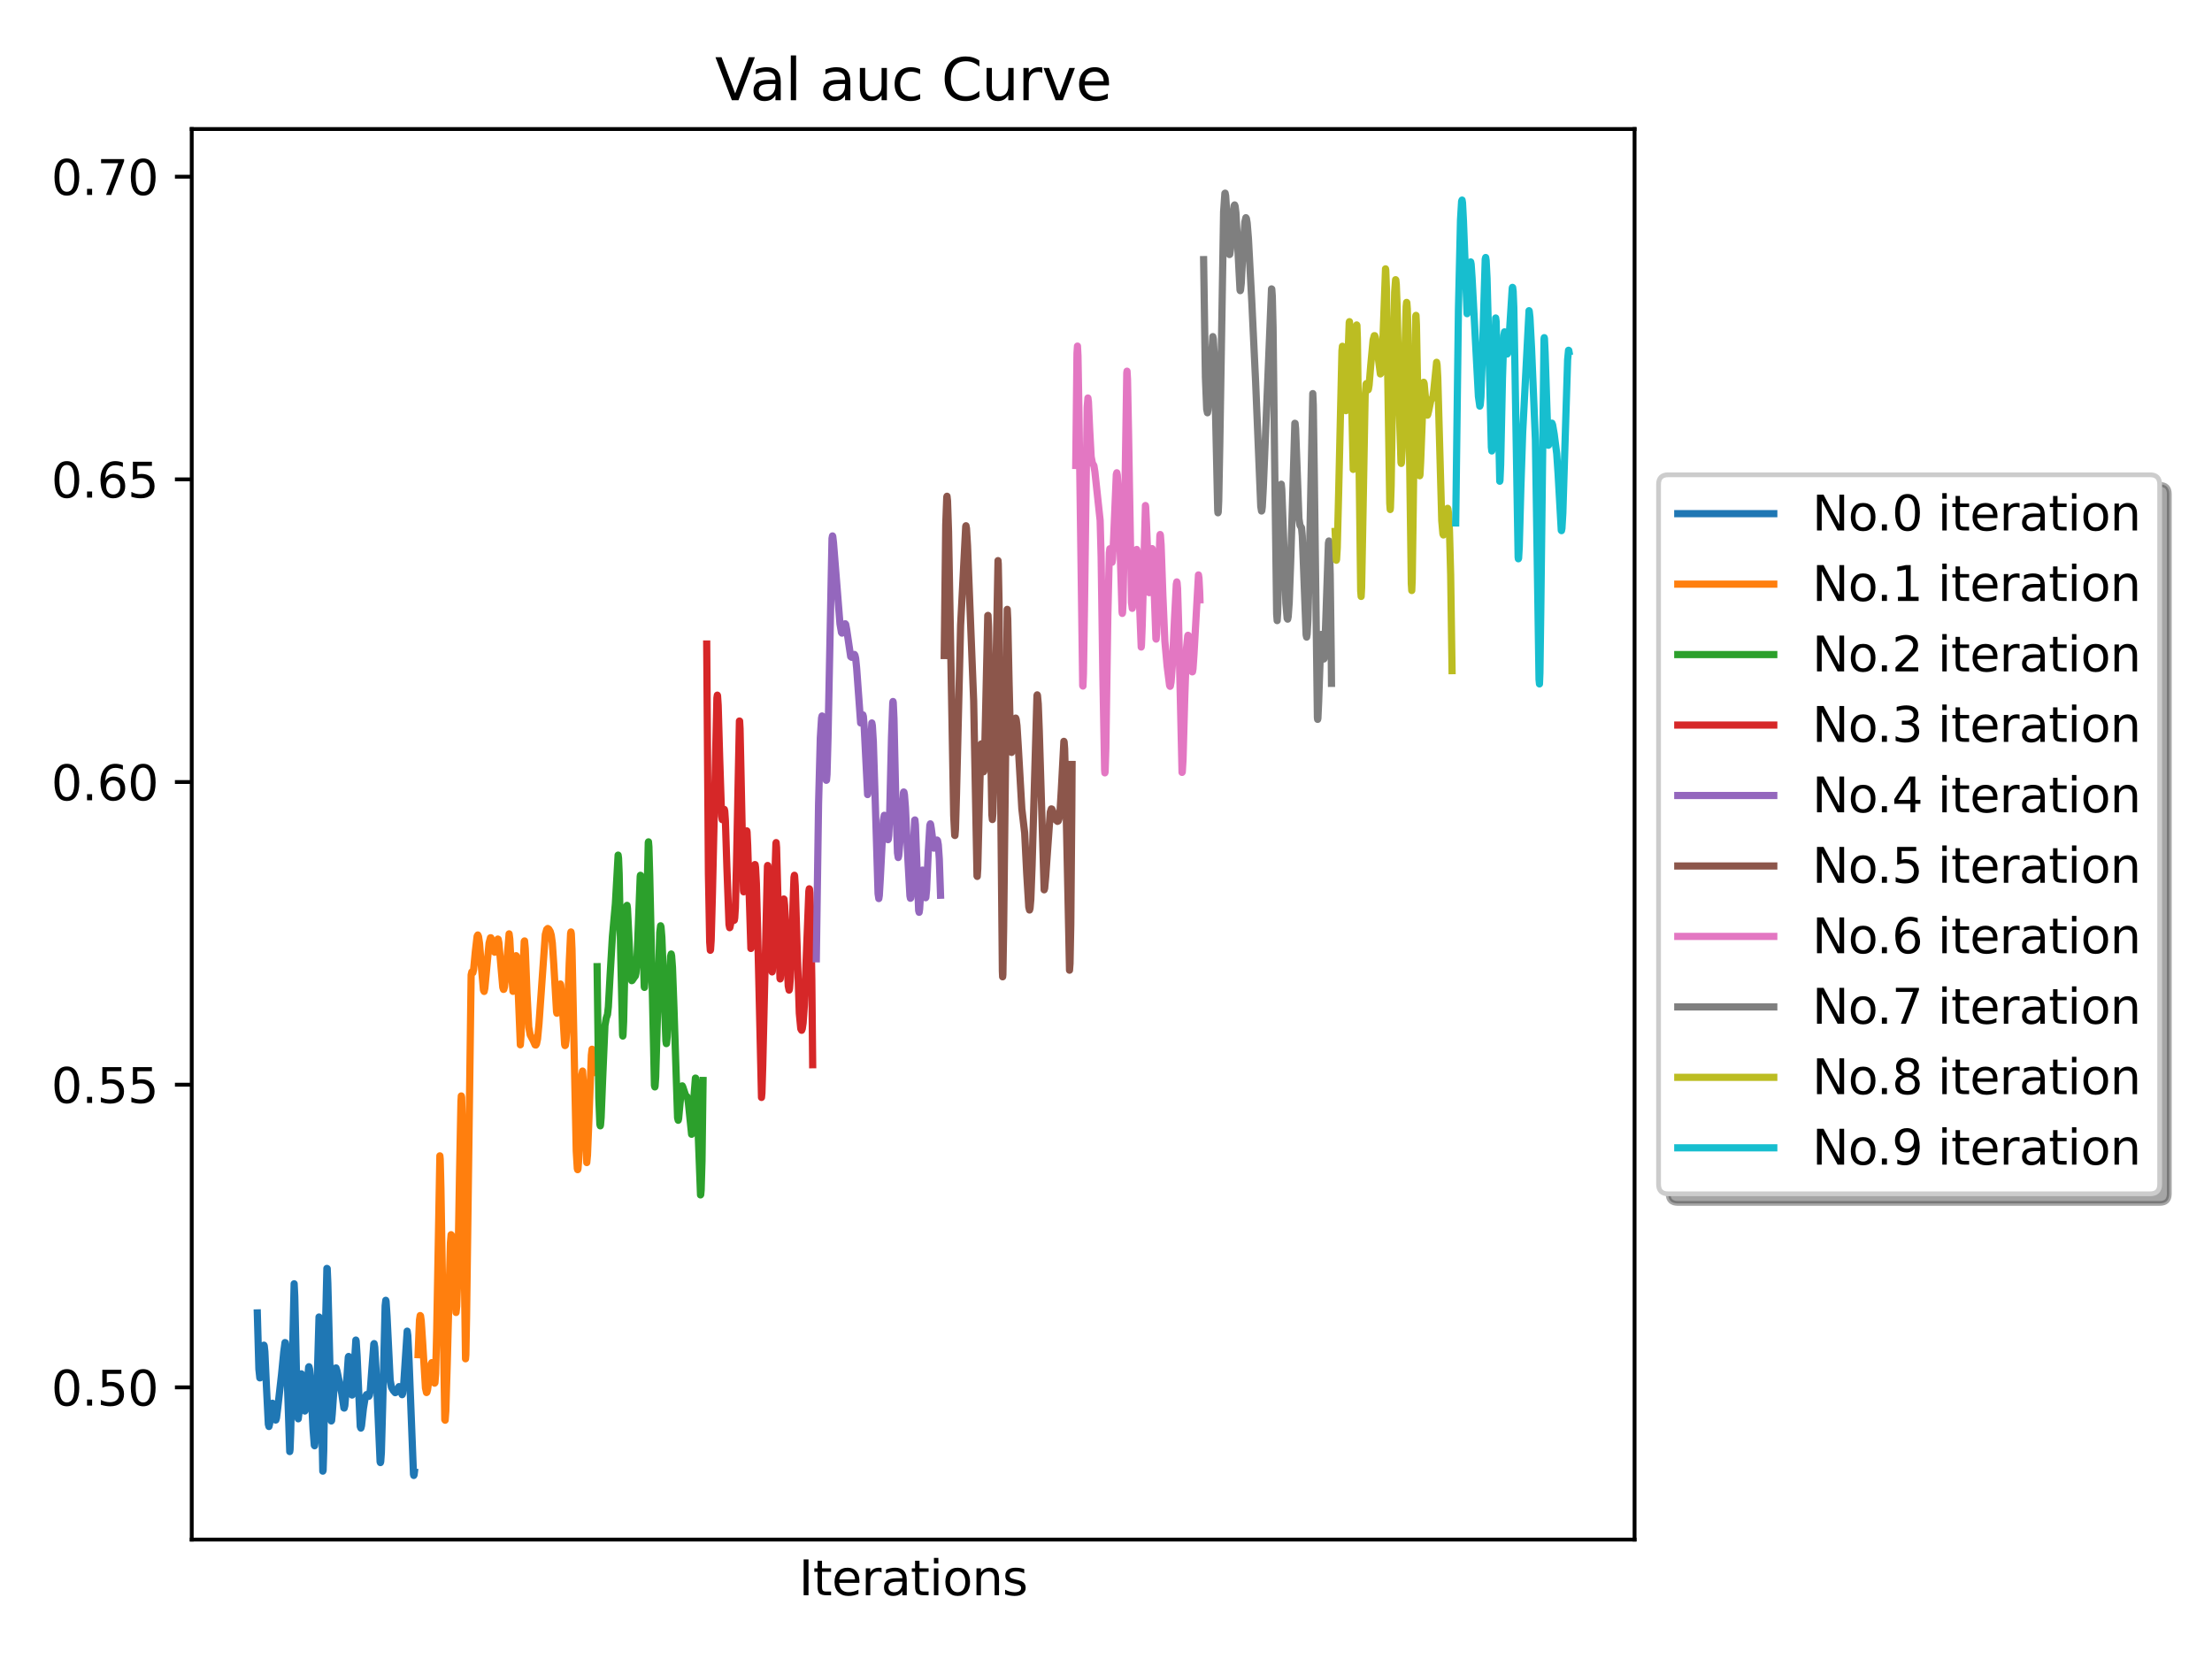 <?xml version="1.0" encoding="utf-8" standalone="no"?>
<!DOCTYPE svg PUBLIC "-//W3C//DTD SVG 1.1//EN"
        "http://www.w3.org/Graphics/SVG/1.1/DTD/svg11.dtd">
<svg xmlns:xlink="http://www.w3.org/1999/xlink" width="460.8pt" height="345.6pt" viewBox="0 0 460.8 345.6"
     xmlns="http://www.w3.org/2000/svg" version="1.1">
 <defs>
  <style type="text/css">*{stroke-linejoin: round; stroke-linecap: butt}</style>
 </defs>
 <g id="figure_1">
  <g id="patch_1">
   <path d="M 0 345.6 
L 460.8 345.6 
L 460.8 0 
L 0 0 
z
" style="fill: #ffffff"/>
  </g>
  <g id="axes_1">
   <g id="patch_2">
    <path d="M 39.94 320.72 
L 340.51 320.72 
L 340.51 26.88 
L 39.94 26.88 
z
" style="fill: #ffffff"/>
   </g>
   <g id="matplotlib.axis_1">
    <g id="text_1">
     <!-- Iterations -->
     <g transform="translate(166.412 332.318)scale(0.1 -0.1)">
      <defs>
       <path id="DejaVuSans-49" d="M 628 4666 
L 1259 4666 
L 1259 0 
L 628 0 
L 628 4666 
z
" transform="scale(0.016)"/>
       <path id="DejaVuSans-74" d="M 1172 4494 
L 1172 3500 
L 2356 3500 
L 2356 3053 
L 1172 3053 
L 1172 1153 
Q 1172 725 1289 603 
Q 1406 481 1766 481 
L 2356 481 
L 2356 0 
L 1766 0 
Q 1100 0 847 248 
Q 594 497 594 1153 
L 594 3053 
L 172 3053 
L 172 3500 
L 594 3500 
L 594 4494 
L 1172 4494 
z
" transform="scale(0.016)"/>
       <path id="DejaVuSans-65" d="M 3597 1894 
L 3597 1613 
L 953 1613 
Q 991 1019 1311 708 
Q 1631 397 2203 397 
Q 2534 397 2845 478 
Q 3156 559 3463 722 
L 3463 178 
Q 3153 47 2828 -22 
Q 2503 -91 2169 -91 
Q 1331 -91 842 396 
Q 353 884 353 1716 
Q 353 2575 817 3079 
Q 1281 3584 2069 3584 
Q 2775 3584 3186 3129 
Q 3597 2675 3597 1894 
z
M 3022 2063 
Q 3016 2534 2758 2815 
Q 2500 3097 2075 3097 
Q 1594 3097 1305 2825 
Q 1016 2553 972 2059 
L 3022 2063 
z
" transform="scale(0.016)"/>
       <path id="DejaVuSans-72" d="M 2631 2963 
Q 2534 3019 2420 3045 
Q 2306 3072 2169 3072 
Q 1681 3072 1420 2755 
Q 1159 2438 1159 1844 
L 1159 0 
L 581 0 
L 581 3500 
L 1159 3500 
L 1159 2956 
Q 1341 3275 1631 3429 
Q 1922 3584 2338 3584 
Q 2397 3584 2469 3576 
Q 2541 3569 2628 3553 
L 2631 2963 
z
" transform="scale(0.016)"/>
       <path id="DejaVuSans-61" d="M 2194 1759 
Q 1497 1759 1228 1600 
Q 959 1441 959 1056 
Q 959 750 1161 570 
Q 1363 391 1709 391 
Q 2188 391 2477 730 
Q 2766 1069 2766 1631 
L 2766 1759 
L 2194 1759 
z
M 3341 1997 
L 3341 0 
L 2766 0 
L 2766 531 
Q 2569 213 2275 61 
Q 1981 -91 1556 -91 
Q 1019 -91 701 211 
Q 384 513 384 1019 
Q 384 1609 779 1909 
Q 1175 2209 1959 2209 
L 2766 2209 
L 2766 2266 
Q 2766 2663 2505 2880 
Q 2244 3097 1772 3097 
Q 1472 3097 1187 3025 
Q 903 2953 641 2809 
L 641 3341 
Q 956 3463 1253 3523 
Q 1550 3584 1831 3584 
Q 2591 3584 2966 3190 
Q 3341 2797 3341 1997 
z
" transform="scale(0.016)"/>
       <path id="DejaVuSans-69" d="M 603 3500 
L 1178 3500 
L 1178 0 
L 603 0 
L 603 3500 
z
M 603 4863 
L 1178 4863 
L 1178 4134 
L 603 4134 
L 603 4863 
z
" transform="scale(0.016)"/>
       <path id="DejaVuSans-6f" d="M 1959 3097 
Q 1497 3097 1228 2736 
Q 959 2375 959 1747 
Q 959 1119 1226 758 
Q 1494 397 1959 397 
Q 2419 397 2687 759 
Q 2956 1122 2956 1747 
Q 2956 2369 2687 2733 
Q 2419 3097 1959 3097 
z
M 1959 3584 
Q 2709 3584 3137 3096 
Q 3566 2609 3566 1747 
Q 3566 888 3137 398 
Q 2709 -91 1959 -91 
Q 1206 -91 779 398 
Q 353 888 353 1747 
Q 353 2609 779 3096 
Q 1206 3584 1959 3584 
z
" transform="scale(0.016)"/>
       <path id="DejaVuSans-6e" d="M 3513 2113 
L 3513 0 
L 2938 0 
L 2938 2094 
Q 2938 2591 2744 2837 
Q 2550 3084 2163 3084 
Q 1697 3084 1428 2787 
Q 1159 2491 1159 1978 
L 1159 0 
L 581 0 
L 581 3500 
L 1159 3500 
L 1159 2956 
Q 1366 3272 1645 3428 
Q 1925 3584 2291 3584 
Q 2894 3584 3203 3211 
Q 3513 2838 3513 2113 
z
" transform="scale(0.016)"/>
       <path id="DejaVuSans-73" d="M 2834 3397 
L 2834 2853 
Q 2591 2978 2328 3040 
Q 2066 3103 1784 3103 
Q 1356 3103 1142 2972 
Q 928 2841 928 2578 
Q 928 2378 1081 2264 
Q 1234 2150 1697 2047 
L 1894 2003 
Q 2506 1872 2764 1633 
Q 3022 1394 3022 966 
Q 3022 478 2636 193 
Q 2250 -91 1575 -91 
Q 1294 -91 989 -36 
Q 684 19 347 128 
L 347 722 
Q 666 556 975 473 
Q 1284 391 1588 391 
Q 1994 391 2212 530 
Q 2431 669 2431 922 
Q 2431 1156 2273 1281 
Q 2116 1406 1581 1522 
L 1381 1569 
Q 847 1681 609 1914 
Q 372 2147 372 2553 
Q 372 3047 722 3315 
Q 1072 3584 1716 3584 
Q 2034 3584 2315 3537 
Q 2597 3491 2834 3397 
z
" transform="scale(0.016)"/>
      </defs>
      <use xlink:href="#DejaVuSans-49"/>
      <use xlink:href="#DejaVuSans-74" x="29.492"/>
      <use xlink:href="#DejaVuSans-65" x="68.701"/>
      <use xlink:href="#DejaVuSans-72" x="130.225"/>
      <use xlink:href="#DejaVuSans-61" x="171.338"/>
      <use xlink:href="#DejaVuSans-74" x="232.617"/>
      <use xlink:href="#DejaVuSans-69" x="271.826"/>
      <use xlink:href="#DejaVuSans-6f" x="299.609"/>
      <use xlink:href="#DejaVuSans-6e" x="360.791"/>
      <use xlink:href="#DejaVuSans-73" x="424.17"/>
     </g>
    </g>
   </g>
   <g id="matplotlib.axis_2">
    <g id="ytick_1">
     <g id="line2d_1">
      <defs>
       <path id="m6104ca0362" d="M 0 0 
L -3.5 0 
" style="stroke: #000000; stroke-width: 0.8"/>
      </defs>
      <g>
       <use xlink:href="#m6104ca0362" x="39.94" y="289.014" style="stroke: #000000; stroke-width: 0.8"/>
      </g>
     </g>
     <g id="text_2">
      <!-- 0.50 -->
      <g transform="translate(10.674 292.813)scale(0.1 -0.1)">
       <defs>
        <path id="DejaVuSans-30" d="M 2034 4250 
Q 1547 4250 1301 3770 
Q 1056 3291 1056 2328 
Q 1056 1369 1301 889 
Q 1547 409 2034 409 
Q 2525 409 2770 889 
Q 3016 1369 3016 2328 
Q 3016 3291 2770 3770 
Q 2525 4250 2034 4250 
z
M 2034 4750 
Q 2819 4750 3233 4129 
Q 3647 3509 3647 2328 
Q 3647 1150 3233 529 
Q 2819 -91 2034 -91 
Q 1250 -91 836 529 
Q 422 1150 422 2328 
Q 422 3509 836 4129 
Q 1250 4750 2034 4750 
z
" transform="scale(0.016)"/>
        <path id="DejaVuSans-2e" d="M 684 794 
L 1344 794 
L 1344 0 
L 684 0 
L 684 794 
z
" transform="scale(0.016)"/>
        <path id="DejaVuSans-35" d="M 691 4666 
L 3169 4666 
L 3169 4134 
L 1269 4134 
L 1269 2991 
Q 1406 3038 1543 3061 
Q 1681 3084 1819 3084 
Q 2600 3084 3056 2656 
Q 3513 2228 3513 1497 
Q 3513 744 3044 326 
Q 2575 -91 1722 -91 
Q 1428 -91 1123 -41 
Q 819 9 494 109 
L 494 744 
Q 775 591 1075 516 
Q 1375 441 1709 441 
Q 2250 441 2565 725 
Q 2881 1009 2881 1497 
Q 2881 1984 2565 2268 
Q 2250 2553 1709 2553 
Q 1456 2553 1204 2497 
Q 953 2441 691 2322 
L 691 4666 
z
" transform="scale(0.016)"/>
       </defs>
       <use xlink:href="#DejaVuSans-30"/>
       <use xlink:href="#DejaVuSans-2e" x="63.623"/>
       <use xlink:href="#DejaVuSans-35" x="95.41"/>
       <use xlink:href="#DejaVuSans-30" x="159.033"/>
      </g>
     </g>
    </g>
    <g id="ytick_2">
     <g id="line2d_2">
      <g>
       <use xlink:href="#m6104ca0362" x="39.94" y="225.963" style="stroke: #000000; stroke-width: 0.8"/>
      </g>
     </g>
     <g id="text_3">
      <!-- 0.55 -->
      <g transform="translate(10.674 229.762)scale(0.1 -0.1)">
       <use xlink:href="#DejaVuSans-30"/>
       <use xlink:href="#DejaVuSans-2e" x="63.623"/>
       <use xlink:href="#DejaVuSans-35" x="95.41"/>
       <use xlink:href="#DejaVuSans-35" x="159.033"/>
      </g>
     </g>
    </g>
    <g id="ytick_3">
     <g id="line2d_3">
      <g>
       <use xlink:href="#m6104ca0362" x="39.94" y="162.912" style="stroke: #000000; stroke-width: 0.8"/>
      </g>
     </g>
     <g id="text_4">
      <!-- 0.60 -->
      <g transform="translate(10.674 166.711)scale(0.1 -0.1)">
       <defs>
        <path id="DejaVuSans-36" d="M 2113 2584 
Q 1688 2584 1439 2293 
Q 1191 2003 1191 1497 
Q 1191 994 1439 701 
Q 1688 409 2113 409 
Q 2538 409 2786 701 
Q 3034 994 3034 1497 
Q 3034 2003 2786 2293 
Q 2538 2584 2113 2584 
z
M 3366 4563 
L 3366 3988 
Q 3128 4100 2886 4159 
Q 2644 4219 2406 4219 
Q 1781 4219 1451 3797 
Q 1122 3375 1075 2522 
Q 1259 2794 1537 2939 
Q 1816 3084 2150 3084 
Q 2853 3084 3261 2657 
Q 3669 2231 3669 1497 
Q 3669 778 3244 343 
Q 2819 -91 2113 -91 
Q 1303 -91 875 529 
Q 447 1150 447 2328 
Q 447 3434 972 4092 
Q 1497 4750 2381 4750 
Q 2619 4750 2861 4703 
Q 3103 4656 3366 4563 
z
" transform="scale(0.016)"/>
       </defs>
       <use xlink:href="#DejaVuSans-30"/>
       <use xlink:href="#DejaVuSans-2e" x="63.623"/>
       <use xlink:href="#DejaVuSans-36" x="95.41"/>
       <use xlink:href="#DejaVuSans-30" x="159.033"/>
      </g>
     </g>
    </g>
    <g id="ytick_4">
     <g id="line2d_4">
      <g>
       <use xlink:href="#m6104ca0362" x="39.94" y="99.861" style="stroke: #000000; stroke-width: 0.8"/>
      </g>
     </g>
     <g id="text_5">
      <!-- 0.65 -->
      <g transform="translate(10.674 103.66)scale(0.1 -0.1)">
       <use xlink:href="#DejaVuSans-30"/>
       <use xlink:href="#DejaVuSans-2e" x="63.623"/>
       <use xlink:href="#DejaVuSans-36" x="95.41"/>
       <use xlink:href="#DejaVuSans-35" x="159.033"/>
      </g>
     </g>
    </g>
    <g id="ytick_5">
     <g id="line2d_5">
      <g>
       <use xlink:href="#m6104ca0362" x="39.94" y="36.81" style="stroke: #000000; stroke-width: 0.8"/>
      </g>
     </g>
     <g id="text_6">
      <!-- 0.70 -->
      <g transform="translate(10.674 40.609)scale(0.1 -0.1)">
       <defs>
        <path id="DejaVuSans-37" d="M 525 4666 
L 3525 4666 
L 3525 4397 
L 1831 0 
L 1172 0 
L 2766 4134 
L 525 4134 
L 525 4666 
z
" transform="scale(0.016)"/>
       </defs>
       <use xlink:href="#DejaVuSans-30"/>
       <use xlink:href="#DejaVuSans-2e" x="63.623"/>
       <use xlink:href="#DejaVuSans-37" x="95.41"/>
       <use xlink:href="#DejaVuSans-30" x="159.033"/>
      </g>
     </g>
    </g>
   </g>
   <g id="line2d_6">
    <path d="M 53.602 273.504 
L 53.93 285.21 
L 54.127 287.035 
L 54.193 287.026 
L 54.324 286.334 
L 54.98 280.226 
L 55.045 280.366 
L 55.176 281.588 
L 55.504 288.822 
L 55.898 296.691 
L 56.029 297.169 
L 56.16 296.632 
L 56.751 292.319 
L 56.882 292.765 
L 57.406 295.822 
L 57.472 295.808 
L 57.603 295.349 
L 57.866 293.239 
L 58.653 286.29 
L 59.112 281.619 
L 59.374 279.68 
L 59.44 279.703 
L 59.571 280.686 
L 59.768 285.171 
L 60.358 302.39 
L 60.423 301.972 
L 60.555 298.416 
L 61.276 267.436 
L 61.407 270.072 
L 61.801 287.99 
L 62.063 295.356 
L 62.129 295.562 
L 62.26 294.502 
L 62.785 286.192 
L 62.85 286.303 
L 63.047 288.346 
L 63.506 293.943 
L 63.572 293.826 
L 63.768 291.871 
L 64.293 284.815 
L 64.359 284.714 
L 64.49 285.242 
L 64.687 287.51 
L 65.211 297.754 
L 65.474 301.067 
L 65.539 301.179 
L 65.671 300.18 
L 65.867 294.924 
L 66.458 274.355 
L 66.523 274.729 
L 66.654 278.507 
L 67.245 306.472 
L 67.31 306.33 
L 67.441 302.199 
L 67.835 275.291 
L 68.097 264.231 
L 68.163 264.273 
L 68.294 267.345 
L 69.016 296.015 
L 69.081 295.914 
L 69.212 294.513 
L 69.868 285.014 
L 69.999 284.963 
L 70.196 285.573 
L 71.18 290.211 
L 71.639 293.297 
L 71.705 293.331 
L 71.836 292.82 
L 72.033 290.408 
L 72.557 282.702 
L 72.623 282.575 
L 72.754 283.332 
L 73.344 290.619 
L 73.41 290.433 
L 73.607 287.76 
L 74.131 279.159 
L 74.197 279.384 
L 74.394 282.501 
L 75.05 297.184 
L 75.181 297.497 
L 75.312 296.992 
L 75.706 293.405 
L 76.099 291.013 
L 76.361 290.52 
L 76.493 290.572 
L 76.821 290.884 
L 76.952 290.675 
L 77.148 289.512 
L 77.411 285.924 
L 77.87 279.997 
L 77.936 279.897 
L 78.067 280.641 
L 78.329 285.219 
L 79.182 304.519 
L 79.247 304.686 
L 79.313 304.454 
L 79.444 302.623 
L 79.706 293.291 
L 80.231 272.052 
L 80.362 270.876 
L 80.428 271.102 
L 80.625 274.116 
L 81.281 287.519 
L 81.543 288.973 
L 81.936 289.674 
L 82.33 290.123 
L 82.527 290.021 
L 82.855 289.281 
L 83.117 288.856 
L 83.248 288.936 
L 83.445 289.573 
L 83.773 290.539 
L 83.904 290.223 
L 84.101 288.283 
L 84.822 277.3 
L 84.953 278.221 
L 85.216 283.492 
L 86.134 307.112 
L 86.2 307.364 
L 86.265 307.228 
L 86.331 306.669 
L 86.331 306.669 
" clip-path="url(#p2f3ab40295)" style="fill: none; stroke: #1f77b4; stroke-width: 1.5; stroke-linecap: square"/>
   </g>
   <g id="line2d_7">
    <path d="M 87.092 282.205 
L 87.385 274.978 
L 87.531 274.053 
L 87.604 274.125 
L 87.751 275.142 
L 88.044 279.564 
L 88.629 289.151 
L 88.849 290.093 
L 88.922 290.039 
L 89.069 289.51 
L 89.435 286.732 
L 89.801 284.147 
L 89.947 283.861 
L 90.094 284.305 
L 90.533 288.139 
L 90.606 288.046 
L 90.753 286.139 
L 90.972 277.217 
L 91.631 240.78 
L 91.705 241.488 
L 91.851 247.402 
L 92.656 295.744 
L 92.73 295.857 
L 92.876 293.929 
L 93.169 284.106 
L 93.828 258.907 
L 93.974 257.207 
L 94.047 257.288 
L 94.194 258.955 
L 94.999 273.417 
L 95.146 272.102 
L 95.365 265.944 
L 95.731 244.277 
L 96.024 229.504 
L 96.097 228.304 
L 96.171 228.616 
L 96.317 234.589 
L 96.976 283.062 
L 97.049 282.227 
L 97.196 274.489 
L 98.147 203.094 
L 98.294 202.457 
L 98.513 202.628 
L 98.66 201.988 
L 99.026 198.147 
L 99.392 195.022 
L 99.538 194.773 
L 99.685 195.103 
L 99.905 196.601 
L 100.271 201.278 
L 100.71 206.269 
L 100.856 206.535 
L 101.003 205.874 
L 101.296 202.776 
L 101.881 196.453 
L 102.174 195.359 
L 102.247 195.352 
L 102.394 195.679 
L 103.053 198.366 
L 103.199 197.996 
L 103.712 195.625 
L 103.785 195.668 
L 103.931 196.402 
L 104.224 199.825 
L 104.737 205.675 
L 104.883 206.115 
L 104.956 206.088 
L 105.103 205.544 
L 105.322 203.497 
L 106.055 194.538 
L 106.201 195.63 
L 106.567 202.716 
L 106.86 206.519 
L 106.933 206.416 
L 107.08 204.938 
L 107.519 199.084 
L 107.592 199.182 
L 107.739 201.288 
L 108.397 217.656 
L 108.544 215.705 
L 108.91 203.134 
L 109.203 196.114 
L 109.276 196.011 
L 109.422 197.605 
L 109.789 207.008 
L 110.155 213.996 
L 110.448 215.573 
L 111.033 216.674 
L 111.473 217.667 
L 111.619 217.702 
L 111.765 217.463 
L 111.985 216.413 
L 112.278 213.306 
L 113.596 194.676 
L 113.889 193.624 
L 114.108 193.422 
L 114.328 193.564 
L 114.621 194.055 
L 114.84 194.825 
L 115.06 196.45 
L 115.353 200.749 
L 115.939 210.781 
L 116.012 211.079 
L 116.085 210.991 
L 116.231 209.901 
L 116.744 204.981 
L 116.817 205.211 
L 117.037 207.947 
L 117.623 217.566 
L 117.696 217.813 
L 117.769 217.758 
L 117.915 216.776 
L 118.135 213.261 
L 118.574 200.658 
L 118.867 194.454 
L 118.94 194.142 
L 119.014 194.538 
L 119.16 197.784 
L 119.453 211.614 
L 120.039 239.762 
L 120.258 243.396 
L 120.332 243.665 
L 120.405 243.469 
L 120.551 241.695 
L 120.844 233.604 
L 121.21 223.84 
L 121.357 223.118 
L 121.503 225.198 
L 122.235 242.189 
L 122.382 240.663 
L 122.674 233.454 
L 123.187 219.822 
L 123.333 218.572 
L 123.407 218.757 
L 123.553 221.118 
L 123.626 223.441 
L 123.626 223.441 
" clip-path="url(#p2f3ab40295)" style="fill: none; stroke: #ff7f0e; stroke-width: 1.5; stroke-linecap: square"/>
   </g>
   <g id="line2d_8">
    <path d="M 124.387 201.373 
L 124.741 228.727 
L 124.962 234.209 
L 125.051 234.533 
L 125.095 234.366 
L 125.228 232.771 
L 125.537 224.973 
L 126.024 213.627 
L 126.289 212.112 
L 126.555 211.324 
L 126.732 209.749 
L 127.086 203.345 
L 127.572 195.133 
L 128.191 188.288 
L 128.766 178.135 
L 128.855 178.783 
L 128.988 182.065 
L 129.297 198.397 
L 129.695 215.575 
L 129.74 215.832 
L 129.784 215.634 
L 129.917 212.78 
L 130.315 195.141 
L 130.58 188.647 
L 130.624 188.601 
L 130.713 189.231 
L 130.934 193.699 
L 131.421 203.616 
L 131.597 204.296 
L 131.686 204.254 
L 132.217 203.471 
L 132.349 203.329 
L 132.482 202.737 
L 132.659 200.731 
L 132.924 194.025 
L 133.367 182.597 
L 133.411 182.339 
L 133.455 182.359 
L 133.544 183.347 
L 133.765 190.575 
L 134.207 205.559 
L 134.251 205.694 
L 134.34 204.638 
L 134.517 198.176 
L 135.048 175.484 
L 135.092 175.37 
L 135.18 176.403 
L 135.357 182.521 
L 136.33 226.118 
L 136.419 226.427 
L 136.463 226.25 
L 136.596 224.321 
L 136.861 215.212 
L 137.436 194.253 
L 137.613 192.851 
L 137.702 193.114 
L 137.879 195.278 
L 138.188 203.088 
L 138.719 216.824 
L 138.808 217.407 
L 138.852 217.379 
L 138.985 215.997 
L 139.25 209.445 
L 139.692 199.221 
L 139.825 198.735 
L 139.913 199.143 
L 140.09 201.534 
L 140.4 209.913 
L 141.152 232.856 
L 141.285 233.372 
L 141.373 233.013 
L 141.594 230.613 
L 141.992 226.396 
L 142.125 226.201 
L 142.258 226.478 
L 142.877 228.337 
L 143.098 228.42 
L 143.231 228.731 
L 143.408 229.804 
L 144.071 236.293 
L 144.116 236.186 
L 144.248 234.97 
L 144.602 227.945 
L 144.868 224.586 
L 144.912 224.594 
L 145 225.286 
L 145.222 230.252 
L 145.929 248.925 
L 145.973 248.862 
L 146.062 247.885 
L 146.239 241.908 
L 146.46 225.08 
L 146.46 225.08 
" clip-path="url(#p2f3ab40295)" style="fill: none; stroke: #2ca02c; stroke-width: 1.5; stroke-linecap: square"/>
   </g>
   <g id="line2d_9">
    <path d="M 147.221 134.161 
L 147.575 182.01 
L 147.84 196.247 
L 147.973 197.962 
L 148.017 197.869 
L 148.15 195.878 
L 148.416 186.03 
L 149.344 145.396 
L 149.433 144.815 
L 149.477 144.922 
L 149.61 146.911 
L 149.919 157.746 
L 150.318 170.002 
L 150.45 170.75 
L 150.495 170.692 
L 150.671 169.656 
L 150.893 168.616 
L 150.981 168.986 
L 151.114 171.005 
L 151.423 180.663 
L 151.866 192.599 
L 151.998 193.256 
L 152.043 193.221 
L 152.175 192.608 
L 152.573 190.412 
L 152.706 190.868 
L 152.927 191.728 
L 152.972 191.691 
L 153.06 191.21 
L 153.193 189.097 
L 153.414 180.37 
L 154.033 150.2 
L 154.077 150.209 
L 154.166 151.771 
L 154.387 162.058 
L 154.874 185.498 
L 154.918 185.782 
L 154.962 185.692 
L 155.095 183.682 
L 155.581 173.089 
L 155.626 173.361 
L 155.758 176.135 
L 156.422 197.588 
L 156.51 197.045 
L 156.687 193.38 
L 157.262 180.1 
L 157.307 180.115 
L 157.395 180.713 
L 157.572 184.075 
L 157.837 194.104 
L 158.634 228.619 
L 158.722 227.713 
L 158.899 221.933 
L 159.872 180.465 
L 159.916 180.292 
L 159.961 180.318 
L 160.049 180.972 
L 160.226 184.736 
L 160.845 202.469 
L 160.889 202.335 
L 161.022 199.696 
L 161.376 183.831 
L 161.641 175.677 
L 161.686 175.527 
L 161.774 176.57 
L 161.995 184.78 
L 162.482 203.801 
L 162.526 203.93 
L 162.57 203.725 
L 162.703 201.497 
L 163.278 187.278 
L 163.322 187.314 
L 163.455 188.639 
L 163.72 194.82 
L 164.207 205.413 
L 164.384 206.26 
L 164.472 205.942 
L 164.649 203.703 
L 164.915 196.335 
L 165.401 182.76 
L 165.49 182.333 
L 165.534 182.522 
L 165.667 184.534 
L 165.976 194.665 
L 166.507 211.065 
L 166.817 214.333 
L 166.994 214.631 
L 167.126 214.298 
L 167.303 213.093 
L 167.569 209.388 
L 167.923 200.334 
L 168.498 185.643 
L 168.586 185.155 
L 168.63 185.214 
L 168.719 186.019 
L 168.896 190.82 
L 169.117 204.108 
L 169.294 221.802 
L 169.294 221.802 
" clip-path="url(#p2f3ab40295)" style="fill: none; stroke: #d62728; stroke-width: 1.5; stroke-linecap: square"/>
   </g>
   <g id="line2d_10">
    <path d="M 170.055 199.734 
L 170.522 167.428 
L 170.885 153.732 
L 171.144 149.575 
L 171.248 149.148 
L 171.3 149.189 
L 171.403 149.771 
L 171.611 152.861 
L 172.129 162.551 
L 172.181 162.511 
L 172.285 161.308 
L 172.493 153.632 
L 173.322 112.169 
L 173.426 111.641 
L 173.478 111.734 
L 173.633 113.072 
L 174.982 129.972 
L 175.293 131.756 
L 175.397 131.893 
L 175.449 131.861 
L 175.604 131.458 
L 176.071 129.938 
L 176.175 130.071 
L 176.382 131.166 
L 177.212 136.782 
L 177.419 136.934 
L 177.627 136.743 
L 177.99 136.332 
L 178.093 136.472 
L 178.249 137.138 
L 178.456 139.214 
L 179.286 150.607 
L 179.39 150.348 
L 179.753 148.914 
L 179.857 149.254 
L 180.012 151.186 
L 180.738 165.529 
L 180.79 165.243 
L 180.946 162.944 
L 181.62 150.602 
L 181.724 151.154 
L 181.931 154.495 
L 182.294 165.815 
L 182.916 186.156 
L 183.072 187.189 
L 183.176 186.551 
L 183.383 183.072 
L 184.006 170.93 
L 184.213 169.839 
L 184.317 169.882 
L 184.472 170.629 
L 184.991 174.924 
L 185.043 174.845 
L 185.146 174.04 
L 185.302 170.791 
L 185.717 153.606 
L 185.976 146.413 
L 186.028 146.134 
L 186.08 146.371 
L 186.236 149.789 
L 186.65 168.361 
L 186.962 177.662 
L 187.117 178.641 
L 187.221 178.269 
L 187.428 175.843 
L 188.206 165.083 
L 188.258 164.982 
L 188.31 165.024 
L 188.414 165.563 
L 188.621 168.193 
L 189.088 178.278 
L 189.555 186.633 
L 189.658 187.131 
L 189.71 187.097 
L 189.814 186.379 
L 190.021 182.287 
L 190.54 170.848 
L 190.592 170.806 
L 190.696 171.81 
L 190.955 178.688 
L 191.37 189.676 
L 191.473 190.052 
L 191.577 189.374 
L 191.888 184.247 
L 192.148 181.262 
L 192.2 181.26 
L 192.303 181.82 
L 192.822 187.018 
L 192.874 186.94 
L 193.029 185.311 
L 193.392 177.118 
L 193.703 171.92 
L 193.807 171.619 
L 193.859 171.707 
L 194.015 172.66 
L 194.533 176.682 
L 194.637 176.676 
L 194.844 176.072 
L 195.207 174.995 
L 195.311 175.119 
L 195.467 176.003 
L 195.674 178.951 
L 195.933 186.493 
L 195.933 186.493 
" clip-path="url(#p2f3ab40295)" style="fill: none; stroke: #9467bd; stroke-width: 1.5; stroke-linecap: square"/>
   </g>
   <g id="line2d_11">
    <path d="M 196.695 136.557 
L 197.015 109.327 
L 197.228 103.549 
L 197.282 103.379 
L 197.389 104.358 
L 197.602 110.763 
L 197.976 131.271 
L 198.67 169.9 
L 198.883 174.018 
L 198.937 174.046 
L 199.044 172.726 
L 199.257 165.491 
L 200.111 130.288 
L 201.179 109.628 
L 201.232 109.522 
L 201.339 110.078 
L 201.553 113.694 
L 202.834 146.056 
L 203.528 182.478 
L 203.581 182.574 
L 203.688 180.885 
L 203.955 169.85 
L 204.329 155.489 
L 204.436 154.956 
L 204.542 155.842 
L 204.916 160.77 
L 204.969 160.626 
L 205.076 158.893 
L 205.29 149.59 
L 205.77 128.228 
L 205.824 128.199 
L 205.93 130.525 
L 206.197 145.718 
L 206.624 169.728 
L 206.731 170.724 
L 206.838 169.426 
L 207.051 161.385 
L 207.906 116.786 
L 207.959 117.498 
L 208.119 125.426 
L 208.439 163.948 
L 208.813 202.314 
L 208.867 203.486 
L 208.92 203.028 
L 209.08 193.36 
L 209.828 126.941 
L 209.934 128.997 
L 210.201 141.747 
L 210.522 154.99 
L 210.735 156.743 
L 210.842 156.153 
L 211.589 149.592 
L 211.696 149.907 
L 211.856 151.186 
L 212.123 155.475 
L 212.871 168.519 
L 213.458 173.519 
L 213.885 182 
L 214.312 188.941 
L 214.472 189.575 
L 214.579 189.212 
L 214.739 187.352 
L 215.006 180.289 
L 216.02 144.866 
L 216.074 144.752 
L 216.127 144.875 
L 216.287 146.655 
L 216.501 152.261 
L 217.515 185.365 
L 217.622 185.041 
L 217.835 182.704 
L 218.796 169.163 
L 219.01 168.51 
L 219.117 168.539 
L 219.33 169.04 
L 219.971 170.827 
L 220.291 171.109 
L 220.451 171.029 
L 220.611 170.578 
L 220.825 168.974 
L 221.092 164.535 
L 221.626 154.435 
L 221.679 154.553 
L 221.786 155.986 
L 221.999 164.132 
L 222.8 202.111 
L 222.907 200.706 
L 223.067 192.652 
L 223.281 168.221 
L 223.334 159.255 
L 223.334 159.255 
" clip-path="url(#p2f3ab40295)" style="fill: none; stroke: #8c564b; stroke-width: 1.5; stroke-linecap: square"/>
   </g>
   <g id="line2d_12">
    <path d="M 224.095 96.96 
L 224.355 73.588 
L 224.458 72.097 
L 224.562 74.113 
L 224.769 86.043 
L 225.547 142.829 
L 225.599 142.92 
L 225.703 140.387 
L 225.91 126.973 
L 226.481 84.815 
L 226.636 82.909 
L 226.74 83.697 
L 226.999 89.39 
L 227.311 95.16 
L 227.57 96.484 
L 227.881 97.009 
L 228.089 98.299 
L 229.178 108.425 
L 229.385 115.997 
L 229.748 141.001 
L 230.111 160.403 
L 230.163 161.002 
L 230.215 160.806 
L 230.37 155.927 
L 230.785 128.123 
L 231.096 115.151 
L 231.2 114.31 
L 231.252 114.325 
L 231.408 115.407 
L 231.667 117.134 
L 231.771 116.455 
L 231.978 112.307 
L 232.549 98.836 
L 232.652 98.485 
L 232.756 98.984 
L 232.963 102.303 
L 233.275 112.234 
L 233.741 127.442 
L 233.793 127.788 
L 233.845 127.661 
L 233.949 125.764 
L 234.156 114.74 
L 234.727 77.705 
L 234.779 77.325 
L 234.882 79.046 
L 235.09 89.741 
L 235.712 125.495 
L 235.868 126.734 
L 235.971 126.182 
L 236.231 122.02 
L 236.697 114.771 
L 236.801 114.459 
L 236.905 114.941 
L 237.06 117.474 
L 237.735 134.794 
L 237.786 134.408 
L 237.942 130.378 
L 238.616 105.31 
L 238.668 105.64 
L 238.824 108.867 
L 239.394 123.464 
L 239.498 122.678 
L 240.016 114.284 
L 240.12 114.94 
L 240.328 120.136 
L 240.794 133.041 
L 240.846 133.139 
L 240.95 131.988 
L 241.209 123.939 
L 241.624 111.603 
L 241.676 111.345 
L 241.728 111.445 
L 241.883 113.521 
L 242.246 123.944 
L 242.661 133.527 
L 243.128 138.744 
L 243.647 142.811 
L 243.75 142.974 
L 243.802 142.918 
L 243.958 142.094 
L 244.217 138.673 
L 244.684 128.578 
L 245.047 121.717 
L 245.151 121.22 
L 245.202 121.36 
L 245.306 122.56 
L 245.514 129.317 
L 246.24 160.908 
L 246.292 160.817 
L 246.447 158.262 
L 246.81 145.252 
L 247.173 134.959 
L 247.432 132.429 
L 247.484 132.338 
L 247.536 132.371 
L 247.692 133.164 
L 248.055 137.488 
L 248.366 139.966 
L 248.418 139.943 
L 248.522 139.36 
L 248.729 136.335 
L 249.662 119.768 
L 249.766 120.435 
L 249.922 123.383 
L 249.974 124.955 
L 249.974 124.955 
" clip-path="url(#p2f3ab40295)" style="fill: none; stroke: #e377c2; stroke-width: 1.5; stroke-linecap: square"/>
   </g>
   <g id="line2d_13">
    <path d="M 250.735 54.086 
L 251.108 78.608 
L 251.375 85.234 
L 251.536 85.991 
L 251.642 85.47 
L 251.856 82.651 
L 252.657 70.121 
L 252.763 70.663 
L 252.924 73.559 
L 253.191 84.874 
L 253.671 106.308 
L 253.724 106.827 
L 253.778 106.685 
L 253.885 104.303 
L 254.098 93.028 
L 254.899 44.15 
L 255.166 40.285 
L 255.219 40.236 
L 255.326 40.795 
L 255.54 43.977 
L 256.073 52.88 
L 256.127 53.031 
L 256.18 52.985 
L 256.34 51.891 
L 256.767 45.752 
L 257.088 42.857 
L 257.194 42.691 
L 257.301 42.975 
L 257.461 44.31 
L 257.728 49.107 
L 258.316 60.403 
L 258.369 60.549 
L 258.422 60.453 
L 258.583 58.959 
L 258.956 51.762 
L 259.33 46.21 
L 259.543 45.348 
L 259.65 45.516 
L 259.81 46.476 
L 260.077 49.783 
L 260.771 62.818 
L 261.572 79.633 
L 262.64 105.517 
L 262.8 106.457 
L 262.853 106.382 
L 262.96 105.565 
L 263.174 101.556 
L 264.882 60.183 
L 264.935 60.23 
L 265.042 61.701 
L 265.202 68.187 
L 265.523 95.547 
L 265.95 127.891 
L 266.057 129.283 
L 266.163 127.676 
L 266.43 115.974 
L 266.804 101.326 
L 266.911 100.868 
L 267.017 101.921 
L 267.284 108.897 
L 267.872 125.7 
L 268.139 128.817 
L 268.245 128.984 
L 268.352 128.473 
L 268.566 125.51 
L 268.886 116.689 
L 269.74 88.174 
L 269.794 88.195 
L 269.9 89.347 
L 270.167 96.472 
L 270.594 108.04 
L 270.808 109.428 
L 271.128 109.948 
L 271.288 111.639 
L 271.555 118.406 
L 272.089 132.255 
L 272.196 132.719 
L 272.303 132.097 
L 272.463 129.121 
L 272.73 118.692 
L 273.477 81.991 
L 273.584 84.423 
L 273.797 99.201 
L 274.438 149.48 
L 274.491 149.86 
L 274.545 149.615 
L 274.705 146.075 
L 275.185 132.295 
L 275.239 132.163 
L 275.292 132.316 
L 275.452 133.927 
L 275.773 137.289 
L 275.826 137.214 
L 275.933 136.07 
L 276.2 128.794 
L 276.734 113.145 
L 276.84 112.698 
L 276.947 113.928 
L 277.107 119.656 
L 277.321 136.306 
L 277.374 142.357 
L 277.374 142.357 
" clip-path="url(#p2f3ab40295)" style="fill: none; stroke: #7f7f7f; stroke-width: 1.5; stroke-linecap: square"/>
   </g>
   <g id="line2d_14">
    <path d="M 278.135 110.706 
L 278.379 116.71 
L 278.428 116.594 
L 278.575 114.153 
L 278.868 102.566 
L 279.551 73.089 
L 279.649 72.133 
L 279.697 72.208 
L 279.844 74.303 
L 280.381 85.549 
L 280.478 84.557 
L 280.722 77.016 
L 281.064 67.195 
L 281.113 67.006 
L 281.21 68.192 
L 281.406 76.205 
L 281.894 97.789 
L 281.943 97.703 
L 282.089 93.489 
L 282.626 67.694 
L 282.675 67.783 
L 282.772 70.576 
L 283.016 88.874 
L 283.456 123.104 
L 283.553 124.251 
L 283.651 122.43 
L 283.895 109.378 
L 284.383 82.423 
L 284.578 80 
L 284.627 79.916 
L 284.676 79.969 
L 285.018 81.196 
L 285.066 81.097 
L 285.213 80.205 
L 285.555 76.041 
L 286.043 70.814 
L 286.287 69.927 
L 286.384 69.927 
L 286.531 70.32 
L 286.775 71.908 
L 287.556 77.9 
L 287.653 77.792 
L 287.8 76.737 
L 287.995 73.19 
L 288.63 56.003 
L 288.678 56.28 
L 288.825 60.241 
L 289.118 80.069 
L 289.508 104.842 
L 289.606 106.142 
L 289.655 105.763 
L 289.801 101.282 
L 290.191 76.823 
L 290.533 60.85 
L 290.728 58.265 
L 290.777 58.331 
L 290.875 59.289 
L 291.07 64.384 
L 291.509 85.564 
L 291.851 96.346 
L 291.9 96.54 
L 291.949 96.36 
L 292.095 93.903 
L 292.388 83.26 
L 292.925 63.912 
L 293.022 62.995 
L 293.071 63.05 
L 293.169 64.342 
L 293.315 69.687 
L 293.608 92.684 
L 293.999 121.573 
L 294.096 123.015 
L 294.194 120.642 
L 294.389 106.823 
L 294.926 65.814 
L 294.975 65.698 
L 295.072 67.629 
L 295.317 80.431 
L 295.707 98.819 
L 295.756 99.108 
L 295.805 98.932 
L 295.951 96.185 
L 296.586 79.632 
L 296.683 79.928 
L 296.878 82.073 
L 297.269 86.348 
L 297.367 86.483 
L 297.415 86.424 
L 297.611 85.613 
L 298.05 83.5 
L 298.489 82.705 
L 298.684 81.339 
L 299.27 75.472 
L 299.368 76.03 
L 299.514 78.653 
L 299.807 89.203 
L 300.344 108.474 
L 300.588 111.247 
L 300.686 111.446 
L 300.734 111.392 
L 300.881 110.738 
L 301.564 105.893 
L 301.613 105.969 
L 301.759 106.97 
L 301.955 110.561 
L 302.199 119.761 
L 302.492 139.709 
L 302.492 139.709 
" clip-path="url(#p2f3ab40295)" style="fill: none; stroke: #bcbd22; stroke-width: 1.5; stroke-linecap: square"/>
   </g>
   <g id="line2d_15">
    <path d="M 303.253 108.94 
L 303.82 64.362 
L 304.246 45.859 
L 304.482 41.902 
L 304.577 41.681 
L 304.671 42.27 
L 304.86 45.927 
L 305.617 65.348 
L 305.712 64.671 
L 305.948 60.481 
L 306.326 54.595 
L 306.373 54.564 
L 306.468 55.058 
L 306.657 57.812 
L 307.981 82.599 
L 308.265 84.603 
L 308.359 84.352 
L 308.501 82.739 
L 308.738 76.12 
L 309.4 53.99 
L 309.494 53.64 
L 309.589 54.244 
L 309.778 57.948 
L 310.109 70.51 
L 310.676 93.153 
L 310.771 93.945 
L 310.818 93.764 
L 310.96 90.635 
L 311.575 66.243 
L 311.669 66.936 
L 311.859 74.2 
L 312.426 100.251 
L 312.473 100.068 
L 312.615 96.835 
L 312.993 78.802 
L 313.277 69.881 
L 313.419 69.131 
L 313.513 69.551 
L 313.986 73.746 
L 314.081 73.593 
L 314.27 72.062 
L 314.601 66.755 
L 315.027 60.037 
L 315.074 59.864 
L 315.121 59.9 
L 315.216 60.697 
L 315.358 64.093 
L 315.594 76.75 
L 316.256 116.07 
L 316.303 116.404 
L 316.351 116.314 
L 316.492 113.939 
L 316.823 101.65 
L 317.202 90.12 
L 318.526 64.723 
L 318.573 64.837 
L 318.715 66.121 
L 319.046 72.428 
L 319.85 91.594 
L 320.133 110.027 
L 320.606 141.545 
L 320.701 142.473 
L 320.795 140.164 
L 320.984 126.563 
L 321.646 70.664 
L 321.694 70.34 
L 321.741 70.545 
L 321.883 73.658 
L 322.498 92.607 
L 322.545 92.753 
L 322.592 92.732 
L 322.734 91.918 
L 323.207 88.176 
L 323.301 88.156 
L 323.443 88.53 
L 323.774 90.464 
L 324.294 94.5 
L 324.578 98.736 
L 325.24 110.474 
L 325.287 110.543 
L 325.382 110.071 
L 325.571 106.877 
L 325.949 94.706 
L 326.564 74.944 
L 326.753 72.967 
L 326.8 72.992 
L 326.848 73.253 
L 326.848 73.253 
" clip-path="url(#p2f3ab40295)" style="fill: none; stroke: #17becf; stroke-width: 1.5; stroke-linecap: square"/>
   </g>
   <g id="patch_3">
    <path d="M 39.94 320.72 
L 39.94 26.88 
" style="fill: none; stroke: #000000; stroke-width: 0.8; stroke-linejoin: miter; stroke-linecap: square"/>
   </g>
   <g id="patch_4">
    <path d="M 340.51 320.72 
L 340.51 26.88 
" style="fill: none; stroke: #000000; stroke-width: 0.8; stroke-linejoin: miter; stroke-linecap: square"/>
   </g>
   <g id="patch_5">
    <path d="M 39.94 320.72 
L 340.51 320.72 
" style="fill: none; stroke: #000000; stroke-width: 0.8; stroke-linejoin: miter; stroke-linecap: square"/>
   </g>
   <g id="patch_6">
    <path d="M 39.94 26.88 
L 340.51 26.88 
" style="fill: none; stroke: #000000; stroke-width: 0.8; stroke-linejoin: miter; stroke-linecap: square"/>
   </g>
   <g id="text_7">
    <!-- Val auc Curve -->
    <g transform="translate(148.948 20.88)scale(0.12 -0.12)">
     <defs>
      <path id="DejaVuSans-56" d="M 1831 0 
L 50 4666 
L 709 4666 
L 2188 738 
L 3669 4666 
L 4325 4666 
L 2547 0 
L 1831 0 
z
" transform="scale(0.016)"/>
      <path id="DejaVuSans-6c" d="M 603 4863 
L 1178 4863 
L 1178 0 
L 603 0 
L 603 4863 
z
" transform="scale(0.016)"/>
      <path id="DejaVuSans-20" transform="scale(0.016)"/>
      <path id="DejaVuSans-75" d="M 544 1381 
L 544 3500 
L 1119 3500 
L 1119 1403 
Q 1119 906 1312 657 
Q 1506 409 1894 409 
Q 2359 409 2629 706 
Q 2900 1003 2900 1516 
L 2900 3500 
L 3475 3500 
L 3475 0 
L 2900 0 
L 2900 538 
Q 2691 219 2414 64 
Q 2138 -91 1772 -91 
Q 1169 -91 856 284 
Q 544 659 544 1381 
z
M 1991 3584 
L 1991 3584 
z
" transform="scale(0.016)"/>
      <path id="DejaVuSans-63" d="M 3122 3366 
L 3122 2828 
Q 2878 2963 2633 3030 
Q 2388 3097 2138 3097 
Q 1578 3097 1268 2742 
Q 959 2388 959 1747 
Q 959 1106 1268 751 
Q 1578 397 2138 397 
Q 2388 397 2633 464 
Q 2878 531 3122 666 
L 3122 134 
Q 2881 22 2623 -34 
Q 2366 -91 2075 -91 
Q 1284 -91 818 406 
Q 353 903 353 1747 
Q 353 2603 823 3093 
Q 1294 3584 2113 3584 
Q 2378 3584 2631 3529 
Q 2884 3475 3122 3366 
z
" transform="scale(0.016)"/>
      <path id="DejaVuSans-43" d="M 4122 4306 
L 4122 3641 
Q 3803 3938 3442 4084 
Q 3081 4231 2675 4231 
Q 1875 4231 1450 3742 
Q 1025 3253 1025 2328 
Q 1025 1406 1450 917 
Q 1875 428 2675 428 
Q 3081 428 3442 575 
Q 3803 722 4122 1019 
L 4122 359 
Q 3791 134 3420 21 
Q 3050 -91 2638 -91 
Q 1578 -91 968 557 
Q 359 1206 359 2328 
Q 359 3453 968 4101 
Q 1578 4750 2638 4750 
Q 3056 4750 3426 4639 
Q 3797 4528 4122 4306 
z
" transform="scale(0.016)"/>
      <path id="DejaVuSans-76" d="M 191 3500 
L 800 3500 
L 1894 563 
L 2988 3500 
L 3597 3500 
L 2284 0 
L 1503 0 
L 191 3500 
z
" transform="scale(0.016)"/>
     </defs>
     <use xlink:href="#DejaVuSans-56"/>
     <use xlink:href="#DejaVuSans-61" x="60.658"/>
     <use xlink:href="#DejaVuSans-6c" x="121.938"/>
     <use xlink:href="#DejaVuSans-20" x="149.721"/>
     <use xlink:href="#DejaVuSans-61" x="181.508"/>
     <use xlink:href="#DejaVuSans-75" x="242.787"/>
     <use xlink:href="#DejaVuSans-63" x="306.166"/>
     <use xlink:href="#DejaVuSans-20" x="361.146"/>
     <use xlink:href="#DejaVuSans-43" x="392.934"/>
     <use xlink:href="#DejaVuSans-75" x="462.758"/>
     <use xlink:href="#DejaVuSans-72" x="526.137"/>
     <use xlink:href="#DejaVuSans-76" x="567.25"/>
     <use xlink:href="#DejaVuSans-65" x="626.43"/>
    </g>
   </g>
   <g id="legend_1">
    <g id="patch_7">
     <path d="M 349.51 250.691 
L 449.899 250.691 
Q 451.899 250.691 451.899 248.691 
L 451.899 102.909 
Q 451.899 100.909 449.899 100.909 
L 349.51 100.909 
Q 347.51 100.909 347.51 102.909 
L 347.51 248.691 
Q 347.51 250.691 349.51 250.691 
z
" style="fill: #4c4c4c; opacity: 0.5; stroke: #4c4c4c; stroke-linejoin: miter"/>
    </g>
    <g id="patch_8">
     <path d="M 347.51 248.691 
L 447.899 248.691 
Q 449.899 248.691 449.899 246.691 
L 449.899 100.909 
Q 449.899 98.909 447.899 98.909 
L 347.51 98.909 
Q 345.51 98.909 345.51 100.909 
L 345.51 246.691 
Q 345.51 248.691 347.51 248.691 
z
" style="fill: #ffffff; stroke: #cccccc; stroke-linejoin: miter"/>
    </g>
    <g id="line2d_16">
     <path d="M 349.51 107.008 
L 359.51 107.008 
L 369.51 107.008 
" style="fill: none; stroke: #1f77b4; stroke-width: 1.5; stroke-linecap: square"/>
    </g>
    <g id="text_8">
     <!-- No.0 iteration -->
     <g transform="translate(377.51 110.508)scale(0.1 -0.1)">
      <defs>
       <path id="DejaVuSans-4e" d="M 628 4666 
L 1478 4666 
L 3547 763 
L 3547 4666 
L 4159 4666 
L 4159 0 
L 3309 0 
L 1241 3903 
L 1241 0 
L 628 0 
L 628 4666 
z
" transform="scale(0.016)"/>
      </defs>
      <use xlink:href="#DejaVuSans-4e"/>
      <use xlink:href="#DejaVuSans-6f" x="74.805"/>
      <use xlink:href="#DejaVuSans-2e" x="134.236"/>
      <use xlink:href="#DejaVuSans-30" x="166.023"/>
      <use xlink:href="#DejaVuSans-20" x="229.646"/>
      <use xlink:href="#DejaVuSans-69" x="261.434"/>
      <use xlink:href="#DejaVuSans-74" x="289.217"/>
      <use xlink:href="#DejaVuSans-65" x="328.426"/>
      <use xlink:href="#DejaVuSans-72" x="389.949"/>
      <use xlink:href="#DejaVuSans-61" x="431.062"/>
      <use xlink:href="#DejaVuSans-74" x="492.342"/>
      <use xlink:href="#DejaVuSans-69" x="531.551"/>
      <use xlink:href="#DejaVuSans-6f" x="559.334"/>
      <use xlink:href="#DejaVuSans-6e" x="620.516"/>
     </g>
    </g>
    <g id="line2d_17">
     <path d="M 349.51 121.686 
L 359.51 121.686 
L 369.51 121.686 
" style="fill: none; stroke: #ff7f0e; stroke-width: 1.5; stroke-linecap: square"/>
    </g>
    <g id="text_9">
     <!-- No.1 iteration -->
     <g transform="translate(377.51 125.186)scale(0.1 -0.1)">
      <defs>
       <path id="DejaVuSans-31" d="M 794 531 
L 1825 531 
L 1825 4091 
L 703 3866 
L 703 4441 
L 1819 4666 
L 2450 4666 
L 2450 531 
L 3481 531 
L 3481 0 
L 794 0 
L 794 531 
z
" transform="scale(0.016)"/>
      </defs>
      <use xlink:href="#DejaVuSans-4e"/>
      <use xlink:href="#DejaVuSans-6f" x="74.805"/>
      <use xlink:href="#DejaVuSans-2e" x="134.236"/>
      <use xlink:href="#DejaVuSans-31" x="166.023"/>
      <use xlink:href="#DejaVuSans-20" x="229.646"/>
      <use xlink:href="#DejaVuSans-69" x="261.434"/>
      <use xlink:href="#DejaVuSans-74" x="289.217"/>
      <use xlink:href="#DejaVuSans-65" x="328.426"/>
      <use xlink:href="#DejaVuSans-72" x="389.949"/>
      <use xlink:href="#DejaVuSans-61" x="431.062"/>
      <use xlink:href="#DejaVuSans-74" x="492.342"/>
      <use xlink:href="#DejaVuSans-69" x="531.551"/>
      <use xlink:href="#DejaVuSans-6f" x="559.334"/>
      <use xlink:href="#DejaVuSans-6e" x="620.516"/>
     </g>
    </g>
    <g id="line2d_18">
     <path d="M 349.51 136.364 
L 359.51 136.364 
L 369.51 136.364 
" style="fill: none; stroke: #2ca02c; stroke-width: 1.5; stroke-linecap: square"/>
    </g>
    <g id="text_10">
     <!-- No.2 iteration -->
     <g transform="translate(377.51 139.864)scale(0.1 -0.1)">
      <defs>
       <path id="DejaVuSans-32" d="M 1228 531 
L 3431 531 
L 3431 0 
L 469 0 
L 469 531 
Q 828 903 1448 1529 
Q 2069 2156 2228 2338 
Q 2531 2678 2651 2914 
Q 2772 3150 2772 3378 
Q 2772 3750 2511 3984 
Q 2250 4219 1831 4219 
Q 1534 4219 1204 4116 
Q 875 4013 500 3803 
L 500 4441 
Q 881 4594 1212 4672 
Q 1544 4750 1819 4750 
Q 2544 4750 2975 4387 
Q 3406 4025 3406 3419 
Q 3406 3131 3298 2873 
Q 3191 2616 2906 2266 
Q 2828 2175 2409 1742 
Q 1991 1309 1228 531 
z
" transform="scale(0.016)"/>
      </defs>
      <use xlink:href="#DejaVuSans-4e"/>
      <use xlink:href="#DejaVuSans-6f" x="74.805"/>
      <use xlink:href="#DejaVuSans-2e" x="134.236"/>
      <use xlink:href="#DejaVuSans-32" x="166.023"/>
      <use xlink:href="#DejaVuSans-20" x="229.646"/>
      <use xlink:href="#DejaVuSans-69" x="261.434"/>
      <use xlink:href="#DejaVuSans-74" x="289.217"/>
      <use xlink:href="#DejaVuSans-65" x="328.426"/>
      <use xlink:href="#DejaVuSans-72" x="389.949"/>
      <use xlink:href="#DejaVuSans-61" x="431.062"/>
      <use xlink:href="#DejaVuSans-74" x="492.342"/>
      <use xlink:href="#DejaVuSans-69" x="531.551"/>
      <use xlink:href="#DejaVuSans-6f" x="559.334"/>
      <use xlink:href="#DejaVuSans-6e" x="620.516"/>
     </g>
    </g>
    <g id="line2d_19">
     <path d="M 349.51 151.042 
L 359.51 151.042 
L 369.51 151.042 
" style="fill: none; stroke: #d62728; stroke-width: 1.5; stroke-linecap: square"/>
    </g>
    <g id="text_11">
     <!-- No.3 iteration -->
     <g transform="translate(377.51 154.542)scale(0.1 -0.1)">
      <defs>
       <path id="DejaVuSans-33" d="M 2597 2516 
Q 3050 2419 3304 2112 
Q 3559 1806 3559 1356 
Q 3559 666 3084 287 
Q 2609 -91 1734 -91 
Q 1441 -91 1130 -33 
Q 819 25 488 141 
L 488 750 
Q 750 597 1062 519 
Q 1375 441 1716 441 
Q 2309 441 2620 675 
Q 2931 909 2931 1356 
Q 2931 1769 2642 2001 
Q 2353 2234 1838 2234 
L 1294 2234 
L 1294 2753 
L 1863 2753 
Q 2328 2753 2575 2939 
Q 2822 3125 2822 3475 
Q 2822 3834 2567 4026 
Q 2313 4219 1838 4219 
Q 1578 4219 1281 4162 
Q 984 4106 628 3988 
L 628 4550 
Q 988 4650 1302 4700 
Q 1616 4750 1894 4750 
Q 2613 4750 3031 4423 
Q 3450 4097 3450 3541 
Q 3450 3153 3228 2886 
Q 3006 2619 2597 2516 
z
" transform="scale(0.016)"/>
      </defs>
      <use xlink:href="#DejaVuSans-4e"/>
      <use xlink:href="#DejaVuSans-6f" x="74.805"/>
      <use xlink:href="#DejaVuSans-2e" x="134.236"/>
      <use xlink:href="#DejaVuSans-33" x="166.023"/>
      <use xlink:href="#DejaVuSans-20" x="229.646"/>
      <use xlink:href="#DejaVuSans-69" x="261.434"/>
      <use xlink:href="#DejaVuSans-74" x="289.217"/>
      <use xlink:href="#DejaVuSans-65" x="328.426"/>
      <use xlink:href="#DejaVuSans-72" x="389.949"/>
      <use xlink:href="#DejaVuSans-61" x="431.062"/>
      <use xlink:href="#DejaVuSans-74" x="492.342"/>
      <use xlink:href="#DejaVuSans-69" x="531.551"/>
      <use xlink:href="#DejaVuSans-6f" x="559.334"/>
      <use xlink:href="#DejaVuSans-6e" x="620.516"/>
     </g>
    </g>
    <g id="line2d_20">
     <path d="M 349.51 165.72 
L 359.51 165.72 
L 369.51 165.72 
" style="fill: none; stroke: #9467bd; stroke-width: 1.5; stroke-linecap: square"/>
    </g>
    <g id="text_12">
     <!-- No.4 iteration -->
     <g transform="translate(377.51 169.22)scale(0.1 -0.1)">
      <defs>
       <path id="DejaVuSans-34" d="M 2419 4116 
L 825 1625 
L 2419 1625 
L 2419 4116 
z
M 2253 4666 
L 3047 4666 
L 3047 1625 
L 3713 1625 
L 3713 1100 
L 3047 1100 
L 3047 0 
L 2419 0 
L 2419 1100 
L 313 1100 
L 313 1709 
L 2253 4666 
z
" transform="scale(0.016)"/>
      </defs>
      <use xlink:href="#DejaVuSans-4e"/>
      <use xlink:href="#DejaVuSans-6f" x="74.805"/>
      <use xlink:href="#DejaVuSans-2e" x="134.236"/>
      <use xlink:href="#DejaVuSans-34" x="166.023"/>
      <use xlink:href="#DejaVuSans-20" x="229.646"/>
      <use xlink:href="#DejaVuSans-69" x="261.434"/>
      <use xlink:href="#DejaVuSans-74" x="289.217"/>
      <use xlink:href="#DejaVuSans-65" x="328.426"/>
      <use xlink:href="#DejaVuSans-72" x="389.949"/>
      <use xlink:href="#DejaVuSans-61" x="431.062"/>
      <use xlink:href="#DejaVuSans-74" x="492.342"/>
      <use xlink:href="#DejaVuSans-69" x="531.551"/>
      <use xlink:href="#DejaVuSans-6f" x="559.334"/>
      <use xlink:href="#DejaVuSans-6e" x="620.516"/>
     </g>
    </g>
    <g id="line2d_21">
     <path d="M 349.51 180.398 
L 359.51 180.398 
L 369.51 180.398 
" style="fill: none; stroke: #8c564b; stroke-width: 1.5; stroke-linecap: square"/>
    </g>
    <g id="text_13">
     <!-- No.5 iteration -->
     <g transform="translate(377.51 183.898)scale(0.1 -0.1)">
      <use xlink:href="#DejaVuSans-4e"/>
      <use xlink:href="#DejaVuSans-6f" x="74.805"/>
      <use xlink:href="#DejaVuSans-2e" x="134.236"/>
      <use xlink:href="#DejaVuSans-35" x="166.023"/>
      <use xlink:href="#DejaVuSans-20" x="229.646"/>
      <use xlink:href="#DejaVuSans-69" x="261.434"/>
      <use xlink:href="#DejaVuSans-74" x="289.217"/>
      <use xlink:href="#DejaVuSans-65" x="328.426"/>
      <use xlink:href="#DejaVuSans-72" x="389.949"/>
      <use xlink:href="#DejaVuSans-61" x="431.062"/>
      <use xlink:href="#DejaVuSans-74" x="492.342"/>
      <use xlink:href="#DejaVuSans-69" x="531.551"/>
      <use xlink:href="#DejaVuSans-6f" x="559.334"/>
      <use xlink:href="#DejaVuSans-6e" x="620.516"/>
     </g>
    </g>
    <g id="line2d_22">
     <path d="M 349.51 195.077 
L 359.51 195.077 
L 369.51 195.077 
" style="fill: none; stroke: #e377c2; stroke-width: 1.5; stroke-linecap: square"/>
    </g>
    <g id="text_14">
     <!-- No.6 iteration -->
     <g transform="translate(377.51 198.577)scale(0.1 -0.1)">
      <use xlink:href="#DejaVuSans-4e"/>
      <use xlink:href="#DejaVuSans-6f" x="74.805"/>
      <use xlink:href="#DejaVuSans-2e" x="134.236"/>
      <use xlink:href="#DejaVuSans-36" x="166.023"/>
      <use xlink:href="#DejaVuSans-20" x="229.646"/>
      <use xlink:href="#DejaVuSans-69" x="261.434"/>
      <use xlink:href="#DejaVuSans-74" x="289.217"/>
      <use xlink:href="#DejaVuSans-65" x="328.426"/>
      <use xlink:href="#DejaVuSans-72" x="389.949"/>
      <use xlink:href="#DejaVuSans-61" x="431.062"/>
      <use xlink:href="#DejaVuSans-74" x="492.342"/>
      <use xlink:href="#DejaVuSans-69" x="531.551"/>
      <use xlink:href="#DejaVuSans-6f" x="559.334"/>
      <use xlink:href="#DejaVuSans-6e" x="620.516"/>
     </g>
    </g>
    <g id="line2d_23">
     <path d="M 349.51 209.755 
L 359.51 209.755 
L 369.51 209.755 
" style="fill: none; stroke: #7f7f7f; stroke-width: 1.5; stroke-linecap: square"/>
    </g>
    <g id="text_15">
     <!-- No.7 iteration -->
     <g transform="translate(377.51 213.255)scale(0.1 -0.1)">
      <use xlink:href="#DejaVuSans-4e"/>
      <use xlink:href="#DejaVuSans-6f" x="74.805"/>
      <use xlink:href="#DejaVuSans-2e" x="134.236"/>
      <use xlink:href="#DejaVuSans-37" x="166.023"/>
      <use xlink:href="#DejaVuSans-20" x="229.646"/>
      <use xlink:href="#DejaVuSans-69" x="261.434"/>
      <use xlink:href="#DejaVuSans-74" x="289.217"/>
      <use xlink:href="#DejaVuSans-65" x="328.426"/>
      <use xlink:href="#DejaVuSans-72" x="389.949"/>
      <use xlink:href="#DejaVuSans-61" x="431.062"/>
      <use xlink:href="#DejaVuSans-74" x="492.342"/>
      <use xlink:href="#DejaVuSans-69" x="531.551"/>
      <use xlink:href="#DejaVuSans-6f" x="559.334"/>
      <use xlink:href="#DejaVuSans-6e" x="620.516"/>
     </g>
    </g>
    <g id="line2d_24">
     <path d="M 349.51 224.433 
L 359.51 224.433 
L 369.51 224.433 
" style="fill: none; stroke: #bcbd22; stroke-width: 1.5; stroke-linecap: square"/>
    </g>
    <g id="text_16">
     <!-- No.8 iteration -->
     <g transform="translate(377.51 227.933)scale(0.1 -0.1)">
      <defs>
       <path id="DejaVuSans-38" d="M 2034 2216 
Q 1584 2216 1326 1975 
Q 1069 1734 1069 1313 
Q 1069 891 1326 650 
Q 1584 409 2034 409 
Q 2484 409 2743 651 
Q 3003 894 3003 1313 
Q 3003 1734 2745 1975 
Q 2488 2216 2034 2216 
z
M 1403 2484 
Q 997 2584 770 2862 
Q 544 3141 544 3541 
Q 544 4100 942 4425 
Q 1341 4750 2034 4750 
Q 2731 4750 3128 4425 
Q 3525 4100 3525 3541 
Q 3525 3141 3298 2862 
Q 3072 2584 2669 2484 
Q 3125 2378 3379 2068 
Q 3634 1759 3634 1313 
Q 3634 634 3220 271 
Q 2806 -91 2034 -91 
Q 1263 -91 848 271 
Q 434 634 434 1313 
Q 434 1759 690 2068 
Q 947 2378 1403 2484 
z
M 1172 3481 
Q 1172 3119 1398 2916 
Q 1625 2713 2034 2713 
Q 2441 2713 2670 2916 
Q 2900 3119 2900 3481 
Q 2900 3844 2670 4047 
Q 2441 4250 2034 4250 
Q 1625 4250 1398 4047 
Q 1172 3844 1172 3481 
z
" transform="scale(0.016)"/>
      </defs>
      <use xlink:href="#DejaVuSans-4e"/>
      <use xlink:href="#DejaVuSans-6f" x="74.805"/>
      <use xlink:href="#DejaVuSans-2e" x="134.236"/>
      <use xlink:href="#DejaVuSans-38" x="166.023"/>
      <use xlink:href="#DejaVuSans-20" x="229.646"/>
      <use xlink:href="#DejaVuSans-69" x="261.434"/>
      <use xlink:href="#DejaVuSans-74" x="289.217"/>
      <use xlink:href="#DejaVuSans-65" x="328.426"/>
      <use xlink:href="#DejaVuSans-72" x="389.949"/>
      <use xlink:href="#DejaVuSans-61" x="431.062"/>
      <use xlink:href="#DejaVuSans-74" x="492.342"/>
      <use xlink:href="#DejaVuSans-69" x="531.551"/>
      <use xlink:href="#DejaVuSans-6f" x="559.334"/>
      <use xlink:href="#DejaVuSans-6e" x="620.516"/>
     </g>
    </g>
    <g id="line2d_25">
     <path d="M 349.51 239.111 
L 359.51 239.111 
L 369.51 239.111 
" style="fill: none; stroke: #17becf; stroke-width: 1.5; stroke-linecap: square"/>
    </g>
    <g id="text_17">
     <!-- No.9 iteration -->
     <g transform="translate(377.51 242.611)scale(0.1 -0.1)">
      <defs>
       <path id="DejaVuSans-39" d="M 703 97 
L 703 672 
Q 941 559 1184 500 
Q 1428 441 1663 441 
Q 2288 441 2617 861 
Q 2947 1281 2994 2138 
Q 2813 1869 2534 1725 
Q 2256 1581 1919 1581 
Q 1219 1581 811 2004 
Q 403 2428 403 3163 
Q 403 3881 828 4315 
Q 1253 4750 1959 4750 
Q 2769 4750 3195 4129 
Q 3622 3509 3622 2328 
Q 3622 1225 3098 567 
Q 2575 -91 1691 -91 
Q 1453 -91 1209 -44 
Q 966 3 703 97 
z
M 1959 2075 
Q 2384 2075 2632 2365 
Q 2881 2656 2881 3163 
Q 2881 3666 2632 3958 
Q 2384 4250 1959 4250 
Q 1534 4250 1286 3958 
Q 1038 3666 1038 3163 
Q 1038 2656 1286 2365 
Q 1534 2075 1959 2075 
z
" transform="scale(0.016)"/>
      </defs>
      <use xlink:href="#DejaVuSans-4e"/>
      <use xlink:href="#DejaVuSans-6f" x="74.805"/>
      <use xlink:href="#DejaVuSans-2e" x="134.236"/>
      <use xlink:href="#DejaVuSans-39" x="166.023"/>
      <use xlink:href="#DejaVuSans-20" x="229.646"/>
      <use xlink:href="#DejaVuSans-69" x="261.434"/>
      <use xlink:href="#DejaVuSans-74" x="289.217"/>
      <use xlink:href="#DejaVuSans-65" x="328.426"/>
      <use xlink:href="#DejaVuSans-72" x="389.949"/>
      <use xlink:href="#DejaVuSans-61" x="431.062"/>
      <use xlink:href="#DejaVuSans-74" x="492.342"/>
      <use xlink:href="#DejaVuSans-69" x="531.551"/>
      <use xlink:href="#DejaVuSans-6f" x="559.334"/>
      <use xlink:href="#DejaVuSans-6e" x="620.516"/>
     </g>
    </g>
   </g>
  </g>
 </g>
 <defs>
  <clipPath id="p2f3ab40295">
   <rect x="39.94" y="26.88" width="300.57" height="293.84"/>
  </clipPath>
 </defs>
</svg>
